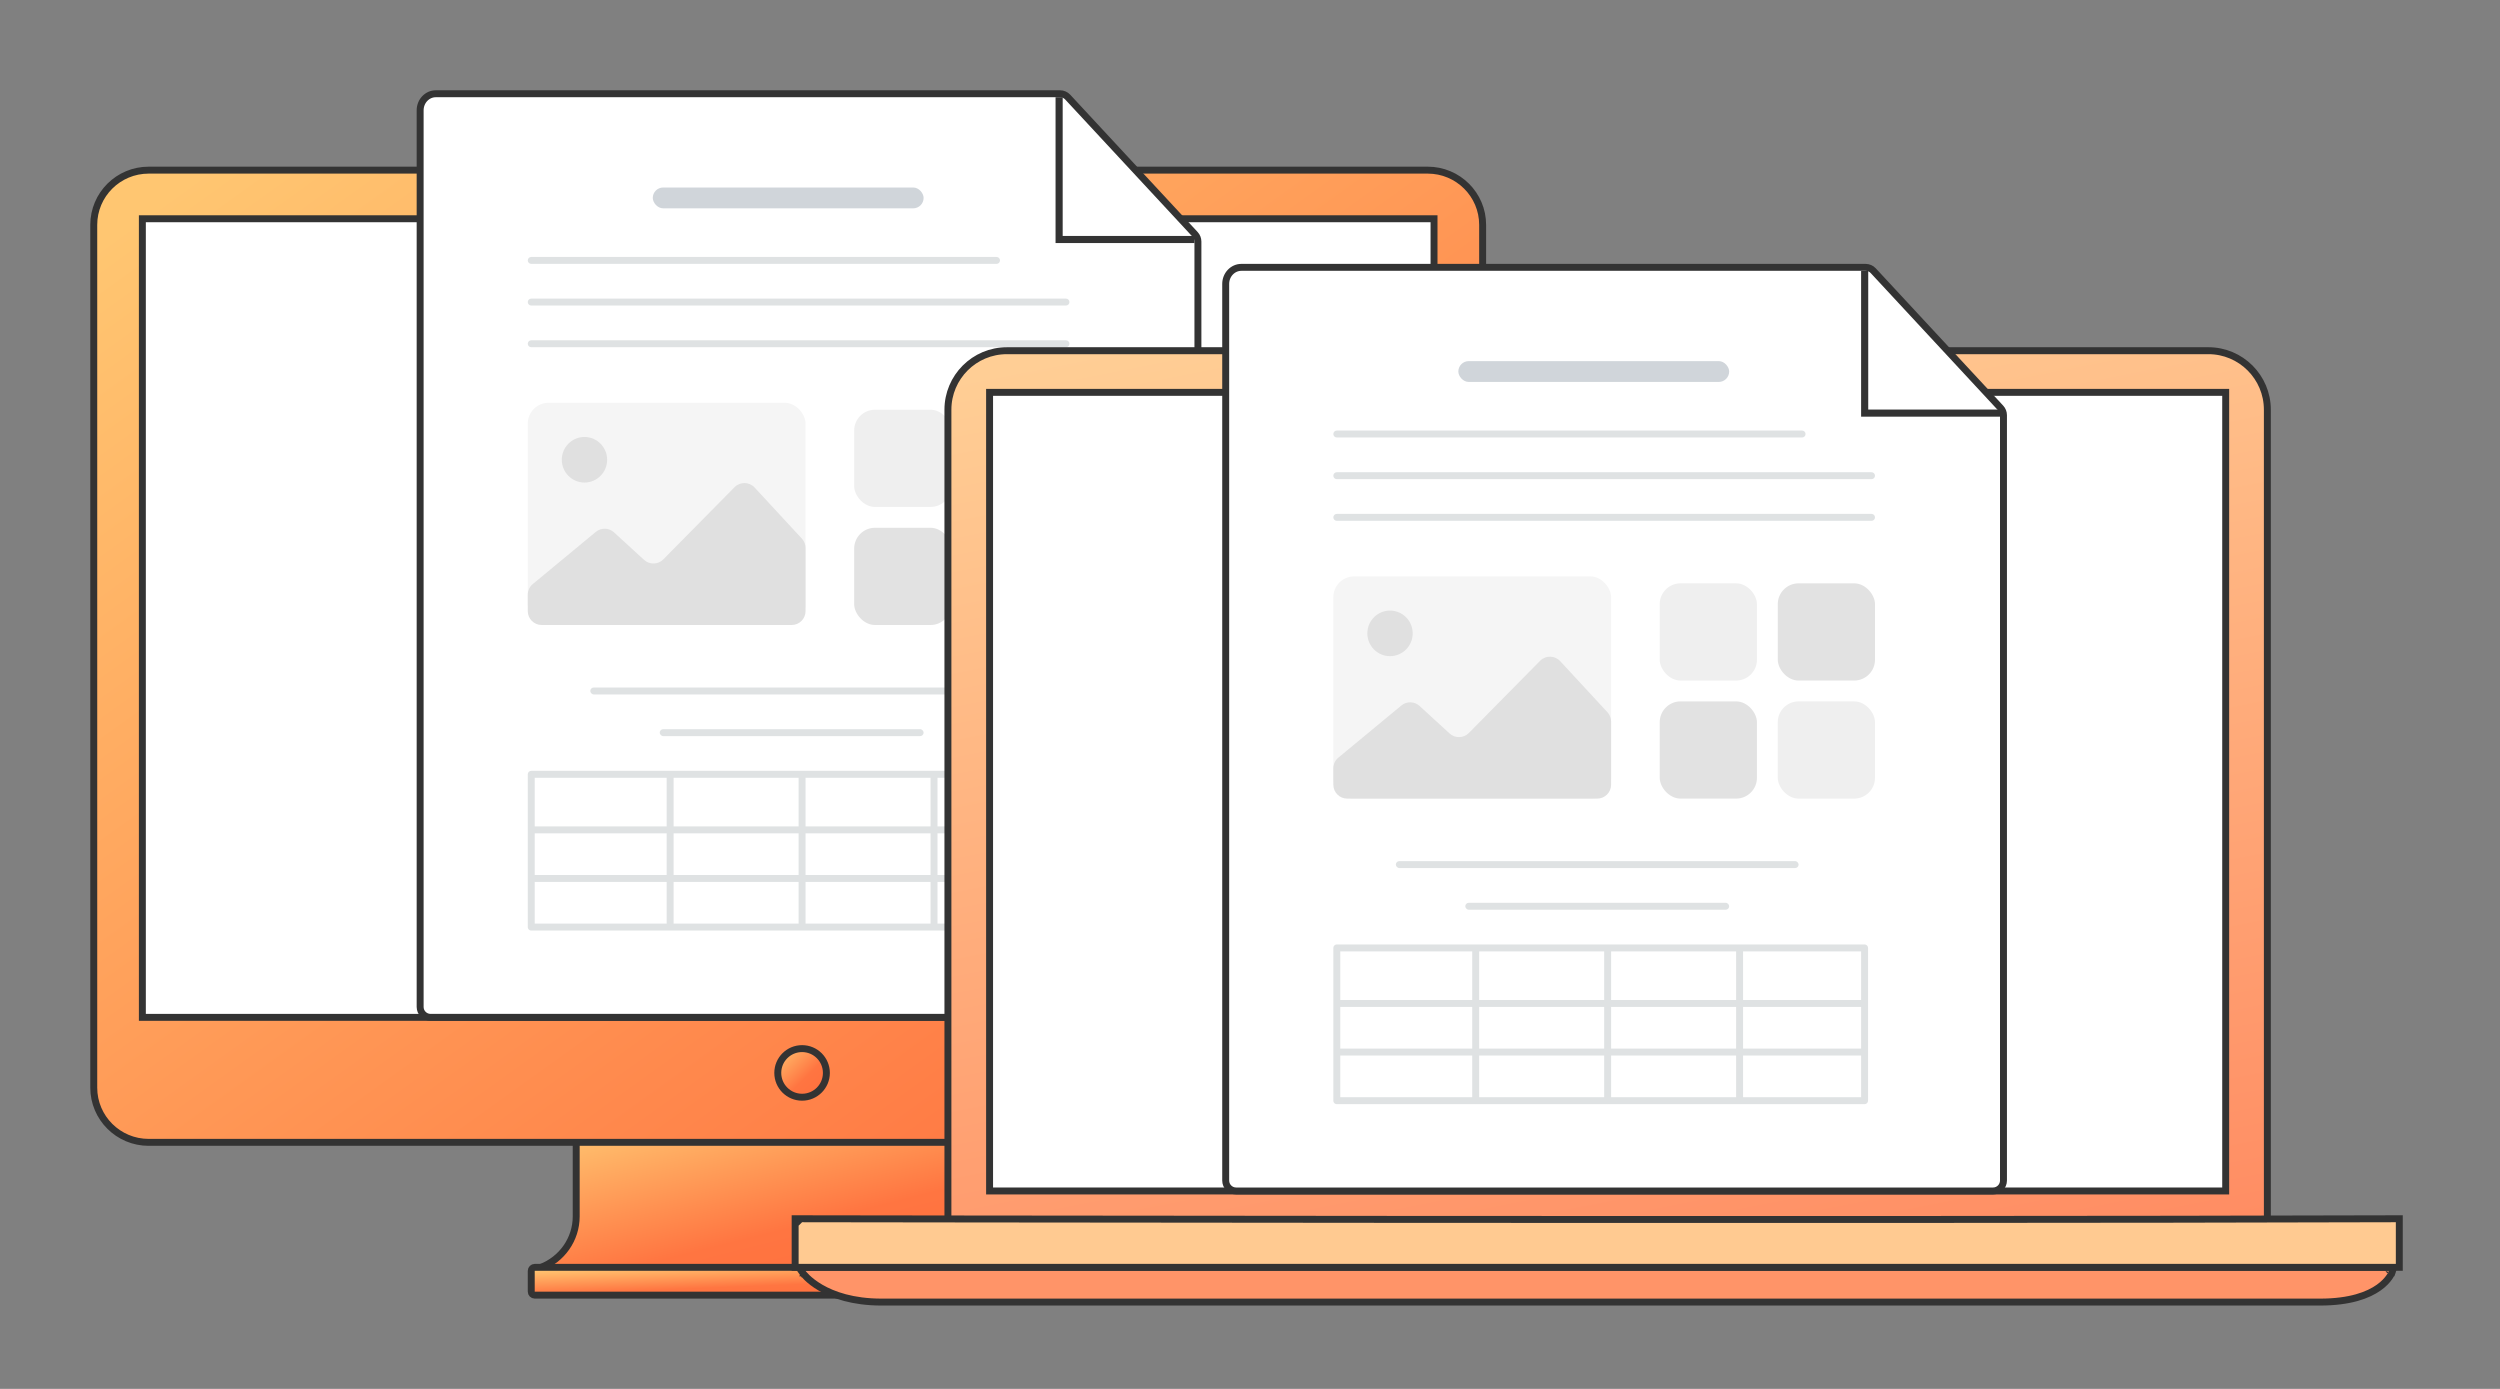 <svg width="360" height="200" viewBox="0 0 360 200" fill="none" xmlns="http://www.w3.org/2000/svg">
<rect x="0" y="0" width="360" height="200" fill="#808080" stroke="none"/>
<path d="M83.473 163.5C83.197 163.5 82.973 163.724 82.973 164V175.169C82.973 178.434 80.926 181.368 77.824 182.532C77.598 182.617 77.465 182.851 77.508 183.089C77.551 183.327 77.758 183.5 78 183.5H151C151.236 183.5 151.439 183.336 151.489 183.105C151.538 182.875 151.421 182.641 151.206 182.544C147.979 181.086 145.913 177.918 145.913 174.429V164C145.913 163.724 145.689 163.5 145.413 163.5H145.406H83.473Z" fill="url(#paint0_linear_6435_121684)" stroke="#333333" stroke-miterlimit="10" stroke-linecap="round" stroke-linejoin="round"/>
<path d="M21.409 164.5H205.597C209.962 164.5 213.5 160.976 213.5 156.623V32.384C213.5 28.023 209.955 24.5 205.591 24.5H21.409C17.038 24.5 13.5 28.03 13.5 32.384V156.616C13.5 160.977 17.045 164.5 21.409 164.5Z" fill="url(#paint1_linear_6435_121684)" stroke="#333333" stroke-miterlimit="10" stroke-linecap="round" stroke-linejoin="round"/>
<path d="M151.5 183C151.5 182.724 151.276 182.5 151 182.5H77C76.724 182.5 76.5 182.724 76.5 183V186C76.5 186.276 76.724 186.5 77 186.5H151C151.276 186.5 151.5 186.276 151.5 186V183Z" fill="url(#paint2_linear_6435_121684)" stroke="#333333" stroke-miterlimit="10" stroke-linecap="round" stroke-linejoin="round"/>
<path d="M206.5 32V31.5H206H21H20.5V32V146V146.5H21H206H206.5V146V32Z" fill="white" stroke="#333333" stroke-miterlimit="10"/>
<path d="M172.5 145C172.5 145.828 171.828 146.5 171 146.5H62C61.172 146.5 60.5 145.828 60.5 145V15.894C60.5 14.549 61.532 13.5 62.749 13.5H152.649C153.066 13.5 153.464 13.674 153.748 13.98L172.1 33.76C172.357 34.038 172.5 34.402 172.5 34.78V145Z" fill="white" stroke="#333333" stroke-miterlimit="10"/>
<path fill-rule="evenodd" clip-rule="evenodd" d="M152 14H153.026V33.976H172V35H152V14Z" fill="#333333"/>
<path fill-rule="evenodd" clip-rule="evenodd" d="M76 37.499C76 37.224 76.224 37 76.499 37H143.5C143.776 37 144 37.224 144 37.499C144 37.775 143.776 37.999 143.5 37.999H76.499C76.224 37.999 76 37.775 76 37.499ZM76 43.5C76 43.224 76.224 43 76.499 43H153.5C153.776 43 154 43.224 154 43.5C154 43.776 153.776 43.999 153.5 43.999H76.499C76.224 43.999 76 43.776 76 43.5ZM76.499 49.001C76.224 49.001 76 49.224 76 49.5C76 49.776 76.224 50 76.499 50H153.5C153.776 50 154 49.776 154 49.5C154 49.224 153.776 49.001 153.5 49.001H76.499Z" fill="#DFE2E3"/>
<path fill-rule="evenodd" clip-rule="evenodd" d="M96.5 111H115.5H134.5H152.5H152.5C152.776 111 153 111.224 153 111.5C153 111.5 153 111.5 153 111.5C153 111.5 153 111.5 153 111.5V119.5V126.5V133.5V133.5C153 133.776 152.776 134 152.5 134C152.49 134 152.479 134 152.469 133.999H134.531C134.521 134 134.511 134 134.5 134C134.49 134 134.479 134 134.469 133.999H115.531L115.518 134C115.512 134 115.506 134 115.5 134C115.49 134 115.479 134 115.469 133.999H96.531L96.515 134L96.5 134C96.49 134 96.479 134 96.469 133.999H76.531C76.521 134 76.511 134 76.5 134C76.32 134 76.163 133.905 76.075 133.763C76.027 133.686 76 133.596 76 133.5C76 133.492 76 133.485 76.001 133.477L76.001 126.522C76 126.514 76 126.507 76 126.5C76 126.492 76 126.485 76.001 126.477L76.001 119.522C76 119.514 76 119.507 76 119.5C76 119.492 76 119.485 76.001 119.477L76.001 111.522C76 111.514 76 111.507 76 111.5C76 111.224 76.224 111 76.499 111H76.5H96.5ZM77 111.999L77 119H96.001V111.999H77ZM152 111.999H135V119H152V111.999ZM134 111.999H116V119H134V111.999ZM115 111.999V119H97V111.999H115ZM96.001 133H77L77 126.999H96.001V133ZM96.001 126H77L77 119.999H96.001L96.001 126ZM152 133V126.999H135V133H152ZM152 126V119.999H135V126H152ZM116 119.999H134V126H116V119.999ZM116 126.999H134V133H116V126.999ZM115 133V126.999H97V133H115ZM115 126V119.999H97L97 126H115Z" fill="#DFE2E3"/>
<rect x="95" y="105.001" width="38" height="0.999" rx="0.5" fill="#DFE2E3"/>
<rect x="85" y="99.001" width="58" height="0.999" rx="0.5" fill="#DFE2E3"/>
<rect x="94" y="27" width="39" height="3" rx="1.5" fill="#D0D5DA"/>
<rect x="76" y="58" width="40" height="32" rx="3" fill="#F5F5F5"/>
<path d="M85.793 76.594C86.562 75.957 87.683 75.985 88.419 76.66L92.741 80.619C93.534 81.346 94.76 81.315 95.516 80.55L105.773 70.157C106.574 69.345 107.89 69.366 108.665 70.203L115.468 77.559C115.81 77.929 116 78.414 116 78.917V88C116 89.105 115.105 90 114 90H78C76.895 90 76 89.105 76 88V85.639C76 85.043 76.266 84.478 76.725 84.098L85.793 76.594Z" fill="#E0E0E0"/>
<ellipse cx="84.163" cy="66.205" rx="3.265" ry="3.282" fill="#E0E0E0"/>
<rect x="123" y="59" width="14" height="14" rx="3" fill="#EFEFEF"/>
<rect x="123" y="76" width="14" height="14" rx="3" fill="#E2E2E2"/>
<rect x="140" y="59" width="14" height="14" rx="3" fill="#E2E2E2"/>
<rect x="140" y="76" width="14" height="14" rx="3" fill="#EFEFEF"/>
<path d="M115.5 158C117.433 158 119 156.433 119 154.5C119 152.567 117.433 151 115.5 151C113.567 151 112 152.567 112 154.5C112 156.433 113.567 158 115.5 158Z" fill="url(#paint3_linear_6435_121684)" stroke="#333333" stroke-miterlimit="10" stroke-linecap="round" stroke-linejoin="round"/>
<path d="M326 177.5H326.5V177V59C326.5 54.306 322.694 50.5 318 50.5H145C140.306 50.5 136.5 54.306 136.5 59V177V177.5H137H326Z" fill="#333333"/>
<path d="M326 177.5H326.5V177V59C326.5 54.306 322.694 50.5 318 50.5H145C140.306 50.5 136.5 54.306 136.5 59V177V177.5H137H326Z" fill="url(#paint4_linear_6435_121684)"/>
<path d="M326 177.5H326.5V177V59C326.5 54.306 322.694 50.5 318 50.5H145C140.306 50.5 136.5 54.306 136.5 59V177V177.5H137H326Z" stroke="#333333"/>
<path d="M142.5 56.5H320.5V171.5H142.5V56.5Z" fill="white" stroke="#333333"/>
<path d="M288.5 170C288.5 170.828 287.828 171.5 287 171.5H178C177.172 171.5 176.5 170.828 176.5 170V40.894C176.5 39.549 177.532 38.5 178.749 38.5H268.649C269.066 38.5 269.464 38.674 269.748 38.98L288.1 58.76C288.357 59.038 288.5 59.402 288.5 59.78V170Z" fill="white" stroke="#333333" stroke-miterlimit="10"/>
<path fill-rule="evenodd" clip-rule="evenodd" d="M268 39H269.026V58.976H288V60H268V39Z" fill="#333333"/>
<path fill-rule="evenodd" clip-rule="evenodd" d="M192 62.499C192 62.224 192.224 62 192.5 62H259.5C259.776 62 260 62.224 260 62.499C260 62.775 259.776 62.999 259.5 62.999H192.5C192.224 62.999 192 62.775 192 62.499ZM192 68.5C192 68.224 192.224 68 192.5 68H269.5C269.776 68 270 68.224 270 68.5C270 68.776 269.776 68.999 269.5 68.999H192.5C192.224 68.999 192 68.776 192 68.5ZM192.5 74.001C192.224 74.001 192 74.225 192 74.5C192 74.776 192.224 75 192.5 75H269.5C269.776 75 270 74.776 270 74.5C270 74.225 269.776 74.001 269.5 74.001H192.5Z" fill="#DFE2E3"/>
<path fill-rule="evenodd" clip-rule="evenodd" d="M212.5 136H231.5H250.5H268.5H268.5C268.776 136 269 136.224 269 136.5C269 136.5 269 136.5 269 136.5C269 136.5 269 136.5 269 136.5V144.5V151.5V158.5V158.5C269 158.776 268.776 159 268.5 159C268.49 159 268.479 159 268.469 158.999H250.531C250.521 159 250.511 159 250.5 159C250.49 159 250.479 159 250.469 158.999H231.531L231.518 159C231.512 159 231.506 159 231.5 159C231.49 159 231.479 159 231.469 158.999H212.531L212.515 159L212.5 159C212.49 159 212.479 159 212.469 158.999H192.531C192.521 159 192.511 159 192.5 159C192.32 159 192.163 158.905 192.075 158.763C192.027 158.686 192 158.596 192 158.5C192 158.492 192 158.485 192 158.477L192 151.522C192 151.514 192 151.507 192 151.5C192 151.492 192 151.485 192 151.477L192 144.522C192 144.514 192 144.507 192 144.5C192 144.492 192 144.485 192 144.477L192 136.522C192 136.514 192 136.507 192 136.5C192 136.224 192.224 136 192.5 136H192.5H212.5ZM193 136.999L193 144H212V136.999H193ZM268 136.999H251V144H268V136.999ZM250 136.999H232V144H250V136.999ZM231 136.999V144H213V136.999H231ZM212 158H193L193 151.999H212V158ZM212 151H193L193 144.999H212L212 151ZM268 158V151.999H251V158H268ZM268 151V144.999H251V151H268ZM232 144.999H250V151H232V144.999ZM232 151.999H250V158H232V151.999ZM231 158V151.999H213V158H231ZM231 151V144.999H213L213 151H231Z" fill="#DFE2E3"/>
<rect x="211" y="130.001" width="38" height="0.999" rx="0.5" fill="#DFE2E3"/>
<rect x="201" y="124.001" width="58" height="0.999" rx="0.5" fill="#DFE2E3"/>
<rect x="210" y="52" width="39" height="3" rx="1.5" fill="#D0D5DA"/>
<rect x="192" y="83" width="40" height="32" rx="3" fill="#F5F5F5"/>
<path d="M201.793 101.594C202.562 100.957 203.683 100.985 204.419 101.66L208.741 105.619C209.534 106.346 210.76 106.315 211.516 105.55L221.773 95.157C222.574 94.345 223.89 94.366 224.665 95.203L231.468 102.559C231.81 102.929 232 103.414 232 103.917V113C232 114.105 231.105 115 230 115H194C192.895 115 192 114.105 192 113V110.639C192 110.043 192.266 109.478 192.725 109.098L201.793 101.594Z" fill="#E0E0E0"/>
<ellipse cx="200.163" cy="91.205" rx="3.265" ry="3.282" fill="#E0E0E0"/>
<rect x="239" y="84" width="14" height="14" rx="3" fill="#EFEFEF"/>
<rect x="239" y="101" width="14" height="14" rx="3" fill="#E2E2E2"/>
<rect x="256" y="84" width="14" height="14" rx="3" fill="#E2E2E2"/>
<rect x="256" y="101" width="14" height="14" rx="3" fill="#EFEFEF"/>
<path d="M344 183L344.474 183.159L344.694 182.5H344H116H115.038L115.591 183.287L116 183C115.591 183.287 115.591 183.287 115.591 183.288L115.592 183.288L115.593 183.29L115.596 183.294L115.605 183.307C115.613 183.318 115.624 183.332 115.637 183.35C115.664 183.385 115.703 183.434 115.755 183.495C115.858 183.617 116.011 183.786 116.219 183.986C116.636 184.386 117.272 184.91 118.169 185.432C119.966 186.478 122.789 187.5 126.944 187.5H334.09C338.455 187.5 341.04 186.481 342.549 185.407C343.302 184.872 343.778 184.329 344.068 183.909C344.213 183.7 344.312 183.522 344.375 183.391C344.407 183.326 344.43 183.272 344.446 183.233C344.454 183.213 344.46 183.197 344.465 183.185L344.471 183.169L344.473 183.163L344.474 183.161L344.474 183.16C344.474 183.159 344.474 183.159 344 183Z" fill="#FF9468" stroke="#333333"/>
<path d="M115 176L115.001 175.5L114.5 175.499V176V182V182.5H115H345H345.5V182V176V175.498L344.998 175.5C306.666 175.621 249.167 175.621 201.25 175.591C177.292 175.575 155.729 175.553 140.157 175.534C132.37 175.525 126.081 175.516 121.739 175.51L116.741 175.503L115.443 175.501L115.112 175.5L115.029 175.5L115.008 175.5L115.003 175.5C115.001 175.5 115.001 175.5 115 176Z" fill="#FFCA91" stroke="#333333"/>
<defs>
<linearGradient id="paint0_linear_6435_121684" x1="78" y1="163.258" x2="86.963" y2="199.041" gradientUnits="userSpaceOnUse">
<stop stop-color="#FFC671"/>
<stop offset="0.594" stop-color="#FF7541"/>
<stop offset="1" stop-color="#FF6F3D"/>
</linearGradient>
<linearGradient id="paint1_linear_6435_121684" x1="14" y1="35.254" x2="161.691" y2="240.888" gradientUnits="userSpaceOnUse">
<stop stop-color="#FFC671"/>
<stop offset="0.758" stop-color="#FF7541"/>
<stop offset="1" stop-color="#FF6F3D"/>
</linearGradient>
<linearGradient id="paint2_linear_6435_121684" x1="77" y1="182.883" x2="77.234" y2="188.878" gradientUnits="userSpaceOnUse">
<stop stop-color="#FFC671"/>
<stop offset="0.594" stop-color="#FF7541"/>
<stop offset="1" stop-color="#FF6F3D"/>
</linearGradient>
<linearGradient id="paint3_linear_6435_121684" x1="112" y1="150.727" x2="119" y2="158" gradientUnits="userSpaceOnUse">
<stop stop-color="#FFC671"/>
<stop offset="0.594" stop-color="#FF7541"/>
<stop offset="1" stop-color="#FF6F3D"/>
</linearGradient>
<linearGradient id="paint4_linear_6435_121684" x1="145.301" y1="52.923" x2="175.257" y2="204.711" gradientUnits="userSpaceOnUse">
<stop stop-color="#FFCE95"/>
<stop offset="1" stop-color="#FF8D63"/>
</linearGradient>
</defs>
</svg>
